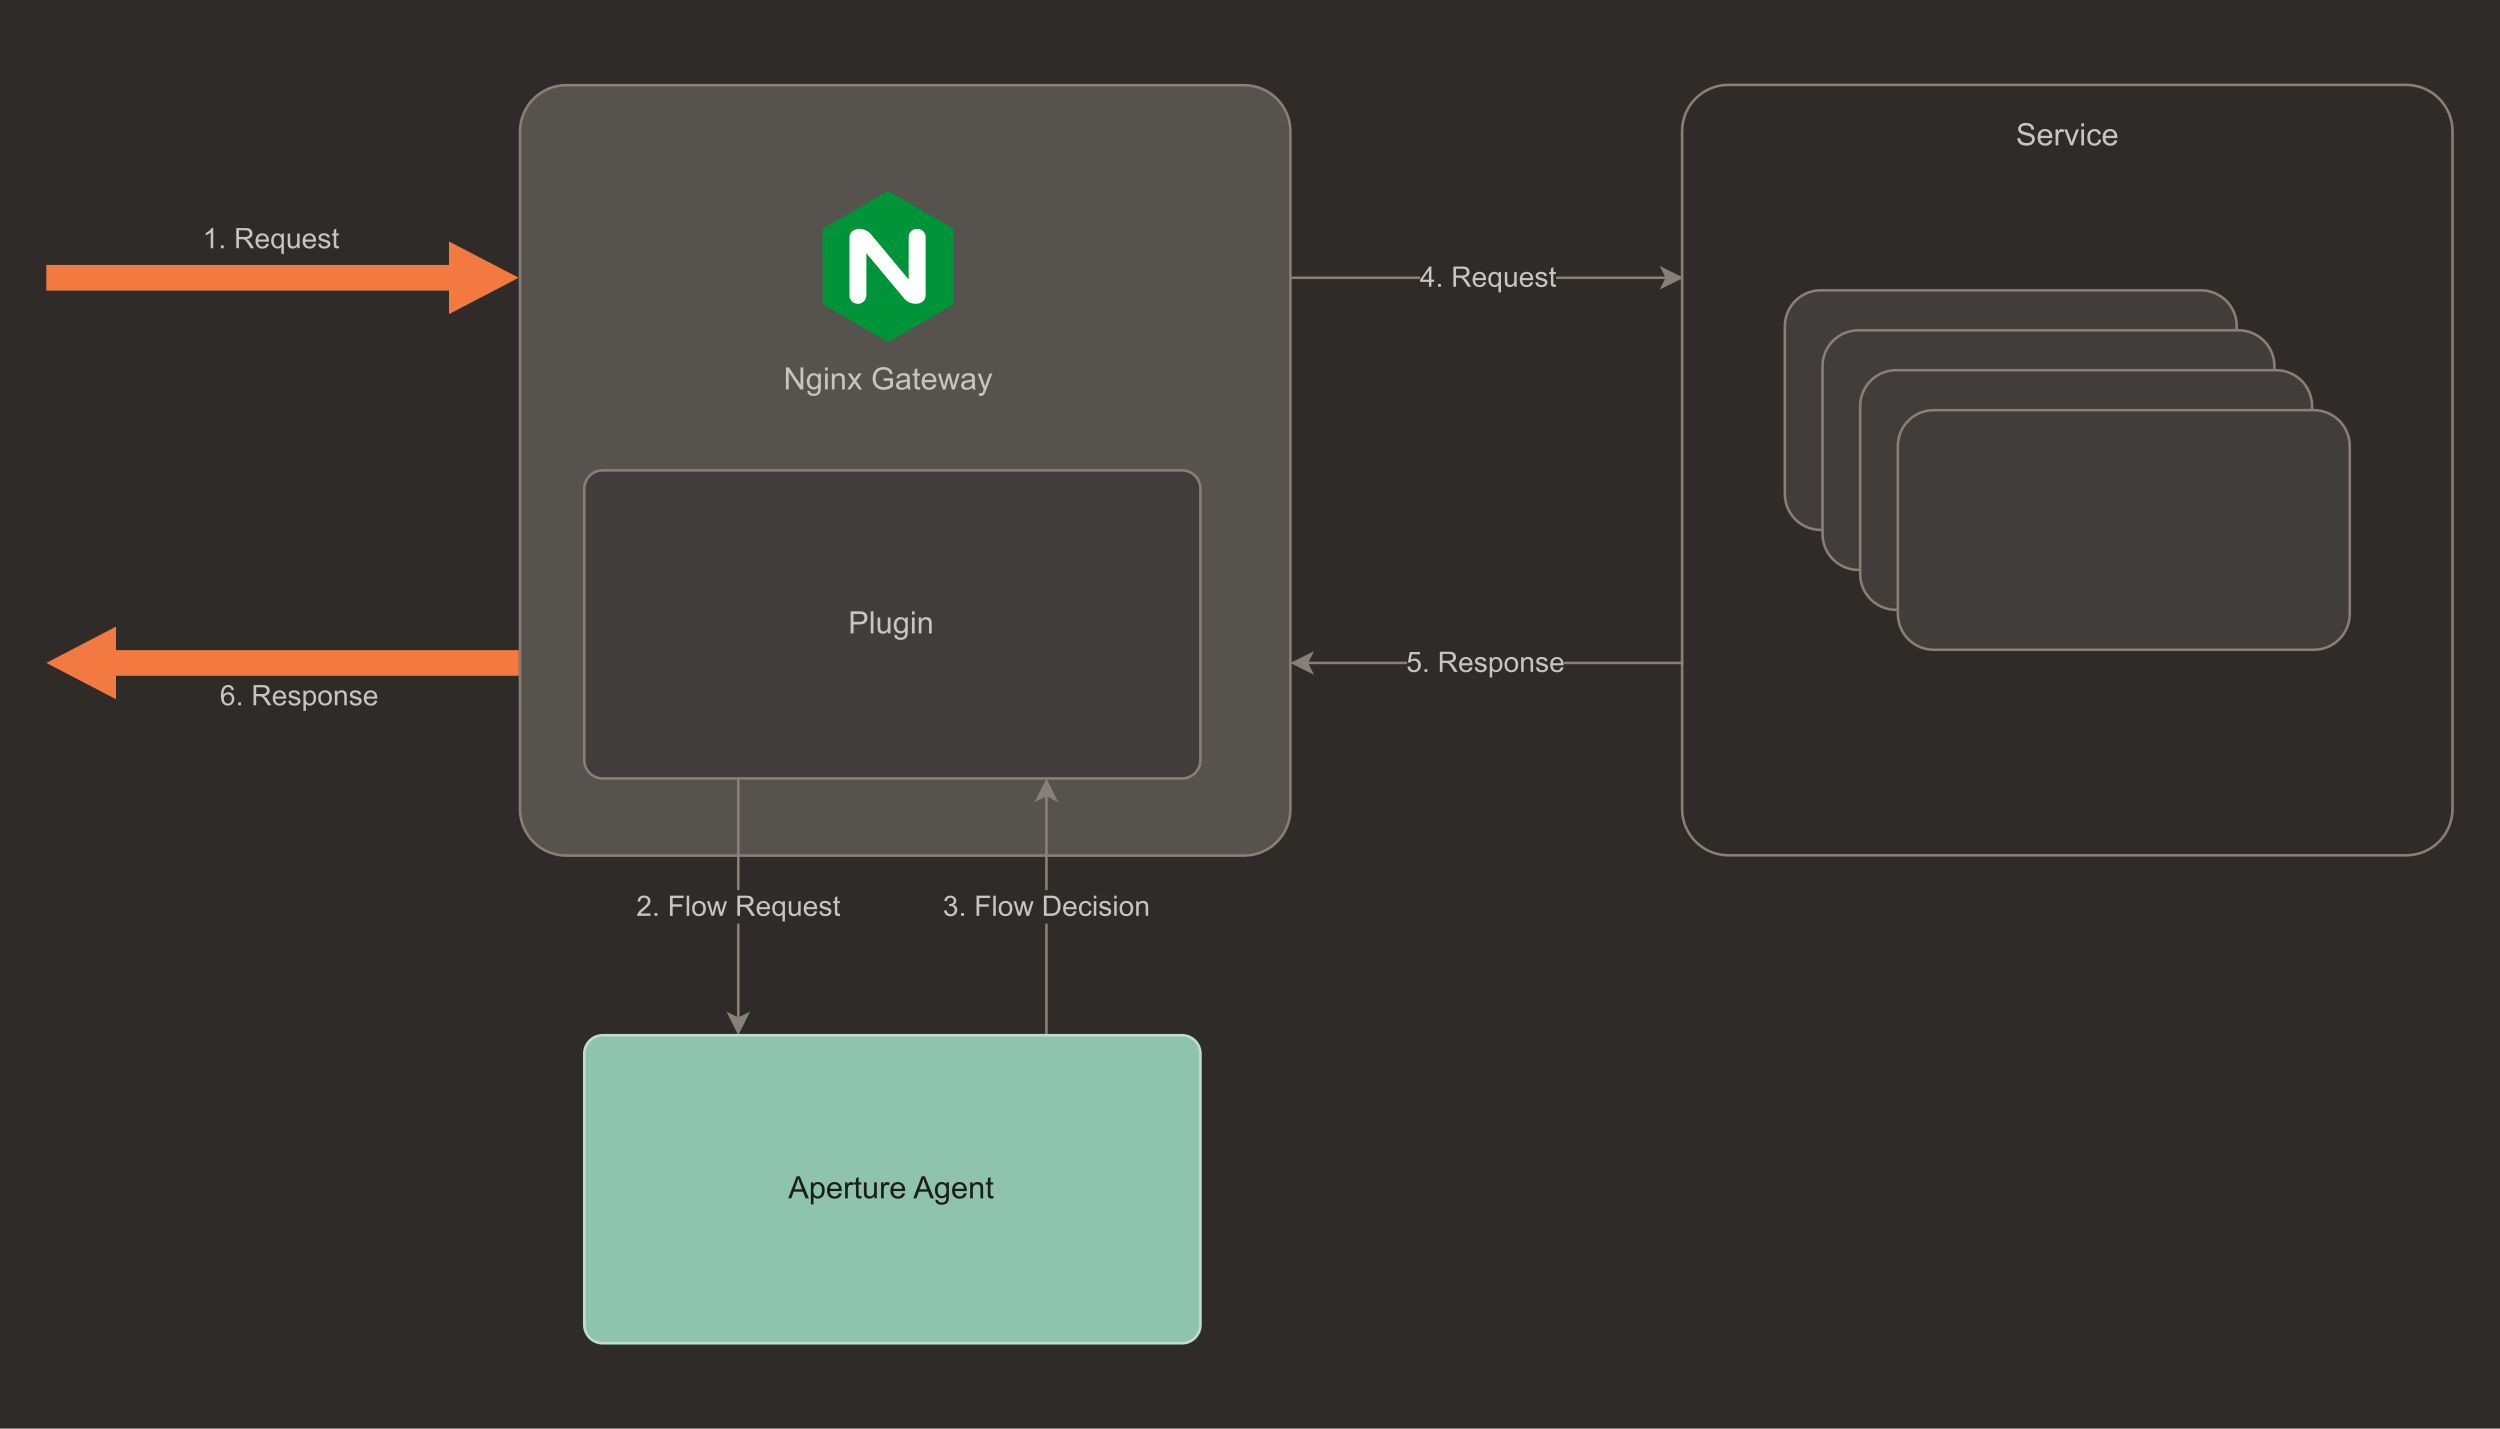 <?xml version="1.0" encoding="UTF-8"?>
<svg xmlns="http://www.w3.org/2000/svg" viewBox="0 0 700 400">
  <defs>
    <style>
      .c {
        fill: #fff;
      }

      .d {
        fill: #c7c4c1;
      }

      .e {
        fill: #f27a40;
      }

      .f {
        fill: #56524d;
      }

      .g {
        fill: #2e2b29;
      }

      .h {
        stroke-miterlimit: 10;
      }

      .h, .i {
        stroke: #868079;
      }

      .h, .i, .j {
        stroke-width: .72px;
      }

      .h, .i, .j, .k {
        fill: none;
      }

      .l {
        fill: #8ec4ad;
      }

      .j {
        stroke: #bfded1;
      }

      .m {
        fill: #403d3a;
      }

      .n {
        fill: #868079;
      }

      .o {
        fill: #009438;
      }

      .p {
        fill: #1d1d1b;
      }
    </style>
  </defs>
  <g id="a" data-name="bg">
    <rect class="g" x="-158.7" y="-50" width="4090.86" height="500"/>
  </g>
  <g id="b" data-name="Warstwa 1">
    <g>
      <g>
        <path class="i" d="m483.94,23.77h189.81c.85,0,1.69.08,2.52.25.83.17,1.64.41,2.43.74s1.53.72,2.24,1.2c.71.47,1.36,1.01,1.96,1.61.6.6,1.14,1.25,1.61,1.96.47.71.87,1.45,1.2,2.24.33.79.57,1.59.74,2.43.17.83.25,1.68.25,2.52v189.81c0,.85-.08,1.69-.25,2.52-.17.83-.41,1.64-.74,2.43-.33.79-.72,1.53-1.2,2.24-.47.71-1.01,1.36-1.61,1.96-.6.6-1.25,1.14-1.96,1.61-.71.47-1.45.87-2.24,1.2-.79.33-1.59.57-2.43.74-.83.17-1.68.25-2.52.25h-189.81c-.85,0-1.69-.08-2.52-.25-.83-.17-1.64-.41-2.43-.74-.79-.33-1.53-.72-2.24-1.2-.71-.47-1.36-1.01-1.96-1.61-.6-.6-1.14-1.25-1.61-1.96s-.87-1.45-1.2-2.24c-.33-.79-.57-1.59-.74-2.43-.17-.83-.25-1.68-.25-2.52V36.71c0-.85.08-1.69.25-2.52.17-.83.41-1.64.74-2.43.33-.79.72-1.53,1.2-2.24.47-.71,1.01-1.36,1.61-1.96.6-.6,1.25-1.14,1.96-1.61.71-.47,1.45-.87,2.24-1.2.79-.33,1.59-.57,2.43-.74.83-.17,1.68-.25,2.53-.25Z"/>
        <path class="m" d="m509.82,81.29h106.41c.66,0,1.32.06,1.96.19.65.13,1.28.32,1.89.57.61.25,1.19.56,1.74.93.55.37,1.06.78,1.53,1.25.47.47.88.98,1.25,1.53.37.55.68,1.13.93,1.74.25.61.44,1.24.57,1.89.13.65.19,1.3.19,1.96v46.97c0,.66-.06,1.32-.19,1.96-.13.65-.32,1.28-.57,1.89-.25.61-.56,1.19-.93,1.74-.37.55-.78,1.06-1.25,1.53-.47.47-.98.88-1.53,1.25-.55.37-1.13.68-1.74.93-.61.25-1.24.44-1.89.57-.65.13-1.3.19-1.96.19h-106.41c-.66,0-1.32-.06-1.96-.19s-1.28-.32-1.89-.57c-.61-.25-1.19-.56-1.74-.93-.55-.37-1.06-.78-1.53-1.25-.47-.47-.88-.98-1.25-1.53-.37-.55-.68-1.13-.93-1.74-.25-.61-.44-1.24-.57-1.89-.13-.65-.19-1.3-.19-1.96v-46.97c0-.66.06-1.32.19-1.96s.32-1.28.57-1.89c.25-.61.56-1.19.93-1.74s.78-1.06,1.25-1.53c.47-.47.98-.88,1.53-1.25s1.13-.68,1.74-.93c.61-.25,1.24-.44,1.89-.57.65-.13,1.3-.19,1.96-.19Z"/>
        <path class="i" d="m509.82,81.29h106.41c.66,0,1.32.06,1.96.19.65.13,1.28.32,1.89.57.61.25,1.19.56,1.74.93.55.37,1.06.78,1.53,1.25.47.47.88.98,1.25,1.53.37.55.68,1.13.93,1.74.25.61.44,1.24.57,1.89.13.65.19,1.3.19,1.96v46.97c0,.66-.06,1.32-.19,1.96-.13.65-.32,1.28-.57,1.89-.25.61-.56,1.19-.93,1.74-.37.55-.78,1.06-1.25,1.53-.47.47-.98.88-1.53,1.25-.55.37-1.13.68-1.74.93-.61.25-1.24.44-1.89.57-.65.13-1.3.19-1.96.19h-106.41c-.66,0-1.32-.06-1.96-.19s-1.28-.32-1.89-.57c-.61-.25-1.19-.56-1.74-.93-.55-.37-1.06-.78-1.53-1.25-.47-.47-.88-.98-1.25-1.53-.37-.55-.68-1.13-.93-1.74-.25-.61-.44-1.24-.57-1.89-.13-.65-.19-1.3-.19-1.96v-46.97c0-.66.06-1.32.19-1.96s.32-1.28.57-1.89c.25-.61.56-1.19.93-1.74s.78-1.06,1.25-1.53c.47-.47.98-.88,1.53-1.25s1.13-.68,1.74-.93c.61-.25,1.24-.44,1.89-.57.65-.13,1.3-.19,1.96-.19Z"/>
        <path class="m" d="m520.37,92.48h106.41c.66,0,1.32.06,1.96.19.65.13,1.28.32,1.89.57.61.25,1.19.56,1.74.93.55.37,1.06.78,1.53,1.25.47.47.88.98,1.25,1.53.37.55.68,1.13.93,1.74.25.61.44,1.24.57,1.89.13.65.19,1.3.19,1.96v46.97c0,.66-.06,1.32-.19,1.96s-.32,1.28-.57,1.89c-.25.61-.56,1.19-.93,1.74-.37.55-.78,1.06-1.25,1.53-.47.47-.98.88-1.53,1.25-.55.37-1.13.68-1.74.93-.61.25-1.24.44-1.89.57-.65.13-1.3.19-1.96.19h-106.41c-.66,0-1.32-.06-1.96-.19-.65-.13-1.28-.32-1.89-.57-.61-.25-1.19-.56-1.74-.93-.55-.37-1.06-.78-1.53-1.25-.47-.47-.88-.98-1.25-1.53-.37-.55-.68-1.13-.93-1.74-.25-.61-.44-1.24-.57-1.89s-.19-1.3-.19-1.96v-46.97c0-.66.06-1.32.19-1.96.13-.65.32-1.28.57-1.89.25-.61.56-1.19.93-1.74.37-.55.78-1.06,1.25-1.53.47-.47.98-.88,1.53-1.25.55-.37,1.13-.68,1.74-.93.61-.25,1.24-.44,1.89-.57.65-.13,1.3-.19,1.96-.19Z"/>
        <path class="i" d="m520.37,92.48h106.41c.66,0,1.32.06,1.96.19.65.13,1.28.32,1.89.57.61.25,1.19.56,1.74.93.55.37,1.06.78,1.53,1.25.47.47.88.98,1.25,1.53.37.55.68,1.13.93,1.74.25.61.44,1.24.57,1.89.13.65.19,1.3.19,1.96v46.97c0,.66-.06,1.32-.19,1.96s-.32,1.28-.57,1.89c-.25.61-.56,1.19-.93,1.74-.37.55-.78,1.06-1.25,1.53-.47.47-.98.88-1.53,1.25-.55.37-1.13.68-1.74.93-.61.25-1.24.44-1.89.57-.65.13-1.3.19-1.96.19h-106.41c-.66,0-1.32-.06-1.96-.19-.65-.13-1.28-.32-1.89-.57-.61-.25-1.19-.56-1.74-.93-.55-.37-1.06-.78-1.53-1.25-.47-.47-.88-.98-1.25-1.53-.37-.55-.68-1.13-.93-1.74-.25-.61-.44-1.24-.57-1.89s-.19-1.3-.19-1.96v-46.97c0-.66.06-1.32.19-1.96.13-.65.32-1.28.57-1.89.25-.61.56-1.19.93-1.74.37-.55.78-1.06,1.25-1.53.47-.47.98-.88,1.53-1.25.55-.37,1.13-.68,1.74-.93.61-.25,1.24-.44,1.89-.57.65-.13,1.3-.19,1.96-.19Z"/>
        <path class="m" d="m530.91,103.66h106.41c.66,0,1.32.06,1.96.19.65.13,1.28.32,1.89.57.61.25,1.19.56,1.74.93.55.37,1.06.78,1.53,1.25.47.47.88.98,1.25,1.53.37.55.68,1.13.93,1.74.25.61.44,1.24.57,1.89.13.65.19,1.3.19,1.96v46.97c0,.66-.06,1.32-.19,1.96-.13.65-.32,1.28-.57,1.89-.25.61-.56,1.19-.93,1.74-.37.55-.78,1.06-1.25,1.53-.47.47-.98.88-1.53,1.25-.55.37-1.13.68-1.74.93-.61.25-1.24.44-1.89.57s-1.3.19-1.96.19h-106.41c-.66,0-1.32-.06-1.96-.19-.65-.13-1.28-.32-1.89-.57-.61-.25-1.19-.56-1.74-.93-.55-.37-1.06-.78-1.53-1.25-.47-.47-.88-.98-1.25-1.53-.37-.55-.68-1.13-.93-1.74-.25-.61-.44-1.24-.57-1.89-.13-.65-.19-1.3-.19-1.96v-46.97c0-.66.06-1.32.19-1.96.13-.65.32-1.28.57-1.89.25-.61.56-1.19.93-1.74.37-.55.78-1.06,1.25-1.53s.98-.88,1.53-1.25c.55-.37,1.13-.68,1.74-.93.61-.25,1.24-.44,1.89-.57.65-.13,1.3-.19,1.96-.19Z"/>
        <path class="i" d="m530.91,103.66h106.41c.66,0,1.32.06,1.96.19.65.13,1.28.32,1.89.57.61.25,1.19.56,1.74.93.55.37,1.06.78,1.53,1.25.47.47.88.98,1.25,1.53.37.55.68,1.13.93,1.74.25.61.44,1.24.57,1.89.13.65.19,1.3.19,1.96v46.97c0,.66-.06,1.32-.19,1.96-.13.65-.32,1.28-.57,1.89-.25.61-.56,1.19-.93,1.74-.37.55-.78,1.06-1.25,1.53-.47.47-.98.88-1.53,1.25-.55.37-1.13.68-1.74.93-.61.25-1.24.44-1.89.57s-1.3.19-1.96.19h-106.41c-.66,0-1.32-.06-1.96-.19-.65-.13-1.28-.32-1.89-.57-.61-.25-1.19-.56-1.74-.93-.55-.37-1.06-.78-1.53-1.25-.47-.47-.88-.98-1.25-1.53-.37-.55-.68-1.13-.93-1.74-.25-.61-.44-1.24-.57-1.89-.13-.65-.19-1.3-.19-1.96v-46.97c0-.66.06-1.32.19-1.96.13-.65.32-1.28.57-1.89.25-.61.56-1.19.93-1.74.37-.55.78-1.06,1.25-1.53s.98-.88,1.53-1.25c.55-.37,1.13-.68,1.74-.93.61-.25,1.24-.44,1.89-.57.65-.13,1.3-.19,1.96-.19Z"/>
        <path class="m" d="m541.46,114.84h106.41c.66,0,1.32.06,1.96.19.65.13,1.28.32,1.89.57.61.25,1.19.56,1.74.93.55.37,1.06.78,1.53,1.25.47.47.88.98,1.25,1.53.37.55.68,1.13.93,1.74.25.61.44,1.24.57,1.89.13.65.19,1.3.19,1.96v46.97c0,.66-.06,1.32-.19,1.96-.13.65-.32,1.28-.57,1.89s-.56,1.19-.93,1.74c-.37.55-.78,1.06-1.25,1.53-.47.47-.98.88-1.53,1.25-.55.37-1.13.68-1.74.93-.61.25-1.24.44-1.89.57-.65.13-1.3.19-1.96.19h-106.41c-.66,0-1.32-.06-1.96-.19-.65-.13-1.28-.32-1.89-.57-.61-.25-1.19-.56-1.74-.93-.55-.37-1.06-.78-1.53-1.25-.47-.47-.88-.98-1.25-1.53-.37-.55-.68-1.13-.93-1.74-.25-.61-.44-1.24-.57-1.89-.13-.65-.19-1.3-.19-1.96v-46.97c0-.66.06-1.32.19-1.96.13-.65.32-1.28.57-1.89.25-.61.56-1.19.93-1.74.37-.55.78-1.06,1.25-1.53s.98-.88,1.53-1.25,1.13-.68,1.74-.93c.61-.25,1.24-.44,1.89-.57.65-.13,1.3-.19,1.96-.19Z"/>
        <path class="i" d="m541.46,114.84h106.41c.66,0,1.32.06,1.96.19.65.13,1.28.32,1.89.57.61.25,1.19.56,1.74.93.55.37,1.06.78,1.53,1.25.47.47.88.98,1.25,1.53.37.55.68,1.13.93,1.74.25.61.44,1.24.57,1.89.13.65.19,1.3.19,1.96v46.97c0,.66-.06,1.32-.19,1.96-.13.65-.32,1.28-.57,1.89s-.56,1.19-.93,1.74c-.37.55-.78,1.06-1.25,1.53-.47.47-.98.88-1.53,1.25-.55.37-1.13.68-1.74.93-.61.25-1.24.44-1.89.57-.65.13-1.3.19-1.96.19h-106.41c-.66,0-1.32-.06-1.96-.19-.65-.13-1.28-.32-1.89-.57-.61-.25-1.19-.56-1.74-.93-.55-.37-1.06-.78-1.53-1.25-.47-.47-.88-.98-1.25-1.53-.37-.55-.68-1.13-.93-1.74-.25-.61-.44-1.24-.57-1.89-.13-.65-.19-1.3-.19-1.96v-46.97c0-.66.06-1.32.19-1.96.13-.65.32-1.28.57-1.89.25-.61.56-1.19.93-1.74.37-.55.78-1.06,1.25-1.53s.98-.88,1.53-1.25,1.13-.68,1.74-.93c.61-.25,1.24-.44,1.89-.57.65-.13,1.3-.19,1.96-.19Z"/>
        <g>
          <path class="d" d="m564.85,38.71l.77-.07c.04.31.12.56.25.76.13.2.34.36.62.48.28.12.6.18.95.18.31,0,.59-.05.83-.14.24-.09.42-.22.53-.38.12-.16.17-.34.17-.53s-.06-.36-.17-.51-.3-.27-.56-.36c-.17-.06-.53-.17-1.1-.3-.57-.14-.96-.26-1.19-.39-.29-.15-.51-.35-.66-.58-.15-.23-.22-.49-.22-.77,0-.31.09-.6.27-.87.18-.27.44-.48.78-.62s.72-.21,1.13-.21c.46,0,.86.07,1.21.22s.62.36.81.65c.19.29.29.61.3.97l-.78.06c-.04-.39-.18-.69-.43-.88s-.6-.3-1.08-.3-.85.09-1.08.27c-.23.18-.34.4-.34.66,0,.22.08.4.24.55.16.14.57.29,1.23.44.66.15,1.12.28,1.37.39.36.17.62.38.8.63.17.25.26.55.26.88s-.09.64-.28.93c-.19.29-.46.52-.81.68-.35.16-.75.24-1.19.24-.56,0-1.03-.08-1.41-.24-.38-.16-.67-.41-.89-.74s-.33-.7-.34-1.11Z"/>
          <path class="d" d="m573.85,39.25l.78.1c-.12.46-.35.81-.69,1.07-.33.25-.76.38-1.28.38-.65,0-1.17-.2-1.56-.61-.38-.4-.57-.97-.57-1.7s.19-1.34.58-1.75c.39-.42.89-.62,1.51-.62s1.09.2,1.47.61c.38.41.57.98.57,1.72,0,.04,0,.11,0,.2h-3.34c.03.49.17.87.42,1.13.25.26.56.39.94.39.28,0,.51-.07.71-.22.2-.15.35-.38.47-.7Zm-2.49-1.23h2.5c-.03-.38-.13-.66-.29-.85-.24-.29-.55-.44-.94-.44-.35,0-.64.12-.88.35-.24.23-.37.54-.39.93Z"/>
          <path class="d" d="m575.57,40.7v-4.47h.68v.68c.17-.32.33-.53.48-.63.15-.1.31-.15.49-.15.25,0,.51.08.78.24l-.26.7c-.18-.11-.37-.16-.56-.16-.17,0-.31.05-.45.15-.13.1-.23.24-.28.42-.08.27-.13.56-.13.88v2.34h-.76Z"/>
          <path class="d" d="m579.7,40.7l-1.7-4.47h.8l.96,2.68c.1.29.2.59.29.9.07-.24.16-.52.28-.85l.99-2.73h.78l-1.69,4.47h-.71Z"/>
          <path class="d" d="m582.77,35.39v-.87h.76v.87h-.76Zm0,5.3v-4.47h.76v4.47h-.76Z"/>
          <path class="d" d="m587.6,39.06l.75.1c-.08.51-.29.92-.62,1.21-.34.29-.75.44-1.24.44-.61,0-1.1-.2-1.48-.6s-.56-.97-.56-1.72c0-.48.08-.91.24-1.27s.4-.63.73-.82c.33-.18.68-.27,1.07-.27.49,0,.88.12,1.19.37.31.25.51.59.59,1.05l-.74.11c-.07-.3-.19-.53-.37-.68-.18-.15-.39-.23-.65-.23-.38,0-.69.14-.93.41-.24.27-.36.71-.36,1.3s.12,1.04.35,1.31.53.41.9.41c.3,0,.55-.09.75-.27.2-.18.33-.46.38-.84Z"/>
          <path class="d" d="m592.06,39.25l.78.1c-.12.46-.35.81-.69,1.07-.33.25-.76.38-1.28.38-.65,0-1.17-.2-1.56-.61-.38-.4-.57-.97-.57-1.7s.19-1.34.58-1.75c.39-.42.89-.62,1.51-.62s1.09.2,1.47.61c.38.41.57.98.57,1.72,0,.04,0,.11,0,.2h-3.34c.03.49.17.87.42,1.13.25.26.56.39.94.39.28,0,.51-.07.71-.22.2-.15.35-.38.47-.7Zm-2.49-1.23h2.5c-.03-.38-.13-.66-.29-.85-.24-.29-.55-.44-.94-.44-.35,0-.64.12-.88.35-.24.23-.37.54-.39.93Z"/>
        </g>
      </g>
      <path class="f" d="m158.55,23.85h189.81c.85,0,1.69.08,2.52.25.83.17,1.64.41,2.43.74.79.33,1.53.72,2.24,1.2.71.47,1.36,1.01,1.96,1.61.6.6,1.14,1.25,1.61,1.96.47.71.87,1.45,1.2,2.24s.57,1.59.74,2.43c.17.83.25,1.68.25,2.52v189.81c0,.85-.08,1.69-.25,2.52-.17.83-.41,1.64-.74,2.43-.33.79-.72,1.53-1.2,2.24-.47.71-1.01,1.36-1.61,1.96-.6.6-1.25,1.14-1.96,1.61-.71.47-1.45.87-2.24,1.2-.79.33-1.59.57-2.43.74-.83.17-1.68.25-2.52.25h-189.81c-.85,0-1.69-.08-2.52-.25-.83-.17-1.64-.41-2.43-.74-.79-.33-1.53-.72-2.24-1.2-.71-.47-1.36-1.01-1.96-1.61-.6-.6-1.14-1.25-1.61-1.96-.47-.71-.87-1.45-1.2-2.24-.33-.79-.57-1.59-.74-2.43-.17-.83-.25-1.68-.25-2.52V36.79c0-.85.08-1.69.25-2.52.17-.83.41-1.64.74-2.43s.72-1.53,1.2-2.24c.47-.71,1.01-1.36,1.61-1.96.6-.6,1.25-1.14,1.96-1.61.71-.47,1.45-.87,2.24-1.2.79-.33,1.59-.57,2.43-.74.83-.17,1.68-.25,2.52-.25Z"/>
      <path class="i" d="m158.55,23.85h189.81c.85,0,1.69.08,2.52.25.83.17,1.64.41,2.43.74.79.33,1.53.72,2.24,1.2.71.47,1.36,1.01,1.96,1.61.6.6,1.14,1.25,1.61,1.96.47.71.87,1.45,1.2,2.24s.57,1.59.74,2.43c.17.83.25,1.68.25,2.52v189.81c0,.85-.08,1.69-.25,2.52-.17.83-.41,1.64-.74,2.43-.33.79-.72,1.53-1.2,2.24-.47.71-1.01,1.36-1.61,1.96-.6.6-1.25,1.14-1.96,1.61-.71.47-1.45.87-2.24,1.2-.79.33-1.59.57-2.43.74-.83.17-1.68.25-2.52.25h-189.81c-.85,0-1.69-.08-2.52-.25-.83-.17-1.64-.41-2.43-.74-.79-.33-1.53-.72-2.24-1.2-.71-.47-1.36-1.01-1.96-1.61-.6-.6-1.14-1.25-1.61-1.96-.47-.71-.87-1.45-1.2-2.24-.33-.79-.57-1.59-.74-2.43-.17-.83-.25-1.68-.25-2.52V36.79c0-.85.08-1.69.25-2.52.17-.83.41-1.64.74-2.43s.72-1.53,1.2-2.24c.47-.71,1.01-1.36,1.61-1.96.6-.6,1.25-1.14,1.96-1.61.71-.47,1.45-.87,2.24-1.2.79-.33,1.59-.57,2.43-.74.83-.17,1.68-.25,2.52-.25Z"/>
      <path class="m" d="m168.76,131.7h162.2c.34,0,.68.03,1.01.1.33.07.66.16.97.29.31.13.61.29.89.48s.54.4.78.64c.24.24.45.5.64.78s.35.58.48.9c.13.31.23.64.29.97.07.33.1.67.1,1.01v75.92c0,.34-.03.68-.1,1.01-.07.33-.16.66-.29.97-.13.31-.29.61-.48.9s-.4.54-.64.78c-.24.24-.5.45-.78.64s-.58.35-.89.48c-.31.13-.64.23-.97.29-.33.07-.67.1-1.01.1h-162.2c-.34,0-.68-.03-1.01-.1-.33-.07-.66-.16-.97-.29-.31-.13-.61-.29-.89-.48-.28-.19-.54-.4-.78-.64-.24-.24-.45-.5-.64-.78-.19-.28-.35-.58-.48-.9-.13-.31-.23-.64-.29-.97-.07-.33-.1-.67-.1-1.01v-75.92c0-.34.03-.68.1-1.01.07-.33.16-.66.29-.97.13-.31.29-.61.48-.9s.4-.54.64-.78c.24-.24.5-.45.78-.64.28-.19.58-.35.89-.48.31-.13.64-.23.97-.29s.67-.1,1.01-.1Z"/>
      <path class="i" d="m168.76,131.7h162.2c.34,0,.68.03,1.01.1.33.07.66.16.97.29.31.13.61.29.89.48s.54.4.78.64c.24.24.45.5.64.78s.35.58.48.9c.13.31.23.64.29.97.07.33.1.67.1,1.01v75.92c0,.34-.03.68-.1,1.01-.07.33-.16.66-.29.97-.13.31-.29.61-.48.9s-.4.54-.64.78c-.24.24-.5.45-.78.64s-.58.35-.89.48c-.31.13-.64.23-.97.29-.33.07-.67.1-1.01.1h-162.2c-.34,0-.68-.03-1.01-.1-.33-.07-.66-.16-.97-.29-.31-.13-.61-.29-.89-.48-.28-.19-.54-.4-.78-.64-.24-.24-.45-.5-.64-.78-.19-.28-.35-.58-.48-.9-.13-.31-.23-.64-.29-.97-.07-.33-.1-.67-.1-1.01v-75.92c0-.34.03-.68.1-1.01.07-.33.16-.66.29-.97.13-.31.29-.61.48-.9s.4-.54.64-.78c.24-.24.5-.45.78-.64.28-.19.58-.35.89-.48.31-.13.64-.23.97-.29s.67-.1,1.01-.1Z"/>
      <g>
        <path class="d" d="m238.17,177.35v-6.18h2.33c.41,0,.72.02.94.06.3.05.56.15.76.29.21.14.37.34.5.6.12.26.19.54.19.84,0,.53-.17.97-.5,1.33-.33.36-.94.55-1.81.55h-1.58v2.51h-.82Zm.82-3.24h1.6c.53,0,.9-.1,1.12-.29.22-.2.33-.47.33-.83,0-.26-.07-.48-.2-.66-.13-.18-.3-.31-.52-.36-.14-.04-.39-.06-.76-.06h-1.58v2.21Z"/>
        <path class="d" d="m243.81,177.35v-6.18h.76v6.18h-.76Z"/>
        <path class="d" d="m248.67,177.35v-.66c-.35.51-.82.76-1.42.76-.26,0-.51-.05-.74-.15-.23-.1-.4-.23-.51-.38-.11-.15-.19-.34-.23-.56-.03-.15-.05-.38-.05-.71v-2.77h.76v2.48c0,.4.02.66.05.8.05.2.15.36.3.47.15.11.35.17.57.17s.44-.06.64-.17c.2-.12.34-.28.42-.48s.12-.49.12-.87v-2.4h.76v4.47h-.68Z"/>
        <path class="d" d="m250.4,177.72l.74.11c.03.23.12.39.26.5.19.14.45.21.77.21.35,0,.62-.07.81-.21.19-.14.32-.34.39-.59.04-.15.06-.48.05-.97-.33.39-.74.59-1.24.59-.62,0-1.09-.22-1.43-.67s-.51-.98-.51-1.6c0-.43.08-.82.23-1.18s.38-.64.67-.84c.29-.2.64-.29,1.03-.29.53,0,.96.21,1.31.64v-.54h.7v3.87c0,.7-.07,1.19-.21,1.48-.14.29-.37.52-.67.69s-.69.25-1.14.25c-.53,0-.96-.12-1.29-.36s-.49-.6-.48-1.08Zm.63-2.69c0,.59.12,1.02.35,1.28.23.27.52.4.88.4s.64-.13.88-.4c.24-.27.35-.69.35-1.26s-.12-.96-.36-1.24c-.24-.28-.54-.42-.88-.42s-.62.14-.86.41-.35.68-.35,1.22Z"/>
        <path class="d" d="m255.34,172.05v-.87h.76v.87h-.76Zm0,5.3v-4.47h.76v4.47h-.76Z"/>
        <path class="d" d="m257.25,177.35v-4.47h.68v.64c.33-.49.8-.74,1.42-.74.27,0,.52.05.74.15s.4.22.51.38.19.34.24.56c.03.14.04.39.04.74v2.75h-.76v-2.72c0-.31-.03-.54-.09-.69-.06-.15-.16-.27-.31-.37-.15-.09-.33-.14-.53-.14-.32,0-.6.1-.84.31s-.35.59-.35,1.17v2.44h-.76Z"/>
      </g>
      <line class="h" x1="471.35" y1="185.62" x2="365.88" y2="185.62"/>
      <polygon class="n" points="362.1 185.62 367.14 183.1 365.88 185.62 367.14 188.14 362.1 185.62"/>
      <polygon class="h" points="362.1 185.62 367.14 183.1 365.88 185.62 367.14 188.14 362.1 185.62"/>
      <rect class="g" x="394.01" y="180.95" width="43.86" height="9.35"/>
      <g>
        <path class="d" d="m394.07,186.65l.73-.06c.05.35.18.62.38.8.2.18.43.27.71.27.33,0,.62-.13.85-.38.23-.25.35-.59.35-1s-.11-.71-.33-.94-.51-.34-.87-.34c-.22,0-.43.05-.61.15-.18.1-.32.23-.42.4l-.65-.08.55-2.91h2.82v.66h-2.26l-.31,1.52c.34-.24.7-.35,1.07-.35.49,0,.91.17,1.25.51.34.34.51.78.51,1.32s-.15.96-.45,1.33c-.36.46-.86.69-1.49.69-.51,0-.94-.14-1.26-.43-.33-.29-.51-.67-.56-1.15Z"/>
        <path class="d" d="m398.86,188.14v-.79h.79v.79h-.79Z"/>
        <path class="d" d="m403.16,188.14v-5.66h2.51c.5,0,.89.05,1.15.15.26.1.47.28.63.54.16.26.24.54.24.85,0,.4-.13.74-.39,1.02-.26.28-.66.45-1.21.53.2.1.35.19.45.28.22.2.43.45.62.75l.98,1.54h-.94l-.75-1.18c-.22-.34-.4-.6-.54-.78s-.27-.31-.38-.38c-.11-.07-.23-.12-.34-.15-.08-.02-.22-.03-.42-.03h-.87v2.51h-.75Zm.75-3.16h1.61c.34,0,.61-.04.8-.11.19-.07.34-.18.44-.34.1-.16.15-.32.15-.51,0-.27-.1-.49-.29-.66s-.5-.26-.92-.26h-1.79v1.87Z"/>
        <path class="d" d="m411.58,186.82l.72.09c-.11.42-.32.75-.63.98-.31.23-.7.35-1.17.35-.6,0-1.08-.18-1.43-.55-.35-.37-.53-.89-.53-1.55s.18-1.23.53-1.61c.35-.38.82-.57,1.38-.57s1,.19,1.34.56c.35.37.52.9.52,1.58,0,.04,0,.1,0,.19h-3.06c.03.45.15.8.38,1.04.23.24.52.36.86.36.25,0,.47-.07.65-.2s.32-.35.43-.64Zm-2.28-1.12h2.29c-.03-.35-.12-.6-.26-.78-.22-.27-.51-.4-.86-.4-.32,0-.59.11-.81.32-.22.21-.34.5-.36.86Z"/>
        <path class="d" d="m412.89,186.91l.69-.11c.04.28.15.49.32.63.18.15.42.22.74.22s.56-.06.71-.19.23-.28.23-.46c0-.16-.07-.28-.21-.37-.1-.06-.33-.14-.71-.24-.51-.13-.86-.24-1.06-.33-.2-.09-.35-.22-.45-.39s-.15-.35-.15-.55c0-.18.04-.35.13-.51.08-.16.2-.29.34-.39.11-.08.26-.15.44-.2.19-.06.39-.08.6-.08.32,0,.6.05.85.14s.42.22.54.38.2.37.24.64l-.68.09c-.03-.21-.12-.38-.27-.49-.15-.12-.36-.18-.63-.18-.32,0-.55.05-.68.16-.14.11-.2.23-.2.37,0,.09.03.17.08.24.06.07.15.14.27.19.07.03.27.08.61.18.49.13.83.24,1.03.32.19.08.35.21.46.37.11.16.17.36.17.59s-.07.45-.2.65c-.14.2-.33.36-.59.48-.25.11-.54.17-.86.17-.53,0-.94-.11-1.22-.33-.28-.22-.46-.55-.54-.98Z"/>
        <path class="d" d="m417.12,189.71v-5.67h.63v.53c.15-.21.32-.36.51-.47.19-.1.42-.16.68-.16.35,0,.66.09.93.27.27.18.47.43.61.76.14.33.21.69.21,1.08,0,.42-.08.8-.23,1.13-.15.34-.37.59-.66.77-.29.18-.59.27-.91.27-.23,0-.44-.05-.62-.15-.18-.1-.34-.22-.45-.37v2h-.69Zm.63-3.6c0,.53.11.92.32,1.17.21.25.47.38.78.38s.57-.13.79-.39.33-.67.33-1.21-.11-.91-.32-1.17c-.21-.26-.47-.39-.77-.39s-.56.14-.79.42c-.23.28-.34.68-.34,1.21Z"/>
        <path class="d" d="m421.26,186.09c0-.76.21-1.32.63-1.69.35-.3.78-.46,1.29-.46.56,0,1.02.19,1.38.55.36.37.54.88.54,1.53,0,.53-.08.94-.24,1.25-.16.3-.39.54-.69.71-.3.17-.63.25-.99.25-.57,0-1.04-.18-1.39-.55s-.53-.9-.53-1.59Zm.71,0c0,.53.11.92.34,1.18.23.26.52.39.86.39s.63-.13.86-.39c.23-.26.34-.66.34-1.2,0-.51-.12-.89-.35-1.15s-.52-.39-.86-.39-.64.13-.86.39c-.23.26-.34.65-.34,1.18Z"/>
        <path class="d" d="m425.92,188.14v-4.1h.63v.58c.3-.45.74-.68,1.31-.68.25,0,.47.04.68.13.21.09.36.21.47.35s.17.32.22.51c.03.13.04.35.04.68v2.52h-.7v-2.49c0-.28-.03-.5-.08-.64-.05-.14-.15-.25-.29-.34s-.3-.13-.48-.13c-.3,0-.55.09-.77.28-.22.19-.32.54-.32,1.07v2.24h-.69Z"/>
        <path class="d" d="m430.04,186.91l.69-.11c.04.28.15.49.32.63.18.15.42.22.74.22s.56-.06.71-.19.23-.28.23-.46c0-.16-.07-.28-.21-.37-.1-.06-.33-.14-.71-.24-.51-.13-.86-.24-1.06-.33-.2-.09-.35-.22-.45-.39s-.15-.35-.15-.55c0-.18.04-.35.13-.51.08-.16.2-.29.34-.39.11-.08.26-.15.44-.2.19-.06.39-.08.6-.08.32,0,.6.05.85.14s.42.22.54.38.2.37.24.64l-.68.09c-.03-.21-.12-.38-.27-.49-.15-.12-.36-.18-.63-.18-.32,0-.55.05-.68.16-.14.11-.2.23-.2.37,0,.09.03.17.08.24.06.07.15.14.27.19.07.03.27.08.61.18.49.13.83.24,1.03.32.19.08.35.21.46.37.11.16.17.36.17.59s-.07.45-.2.65c-.14.2-.33.36-.59.48-.25.11-.54.17-.86.17-.53,0-.94-.11-1.22-.33-.28-.22-.46-.55-.54-.98Z"/>
        <path class="d" d="m437.08,186.82l.72.09c-.11.42-.32.75-.63.98-.31.23-.7.35-1.17.35-.6,0-1.08-.18-1.43-.55-.35-.37-.53-.89-.53-1.55s.18-1.23.53-1.61c.35-.38.82-.57,1.38-.57s1,.19,1.34.56c.35.37.52.9.52,1.58,0,.04,0,.1,0,.19h-3.06c.03.45.15.8.38,1.04.23.24.52.36.86.36.25,0,.47-.07.65-.2s.32-.35.43-.64Zm-2.28-1.12h2.29c-.03-.35-.12-.6-.26-.78-.22-.27-.51-.4-.86-.4-.32,0-.59.11-.81.32-.22.21-.34.5-.36.86Z"/>
      </g>
      <line class="h" x1="206.72" y1="217.97" x2="206.72" y2="285.29"/>
      <polygon class="n" points="206.72 289.07 204.2 284.03 206.72 285.29 209.24 284.03 206.72 289.07"/>
      <polygon class="h" points="206.72 289.07 204.2 284.03 206.72 285.29 209.24 284.03 206.72 289.07"/>
      <rect class="g" x="178.32" y="249.25" width="56.8" height="9.35"/>
      <g>
        <path class="d" d="m182.13,255.77v.67h-3.74c0-.17.02-.33.08-.48.1-.25.25-.51.46-.75.21-.25.51-.53.91-.86.62-.5,1.03-.9,1.25-1.2s.32-.57.32-.84-.1-.51-.3-.7c-.2-.19-.45-.28-.77-.28-.33,0-.6.1-.8.3s-.3.48-.31.83l-.71-.07c.05-.53.23-.94.55-1.22.32-.28.75-.42,1.29-.42s.97.15,1.29.45c.32.3.48.67.48,1.12,0,.23-.05.45-.14.67-.09.22-.25.45-.46.69s-.57.57-1.07,1c-.42.35-.69.59-.8.71-.12.12-.22.25-.29.38h2.78Z"/>
        <path class="d" d="m183.27,256.44v-.79h.79v.79h-.79Z"/>
        <path class="d" d="m187.59,256.44v-5.66h3.82v.67h-3.07v1.75h2.66v.67h-2.66v2.57h-.75Z"/>
        <path class="d" d="m192.28,256.44v-5.66h.7v5.66h-.7Z"/>
        <path class="d" d="m193.8,254.39c0-.76.21-1.32.63-1.69.35-.3.78-.46,1.29-.46.56,0,1.02.18,1.38.55.36.37.54.88.54,1.53,0,.53-.08.94-.24,1.25-.16.3-.39.54-.69.71-.3.17-.63.25-.99.25-.57,0-1.04-.18-1.39-.55s-.53-.9-.53-1.59Zm.71,0c0,.53.11.92.34,1.18.23.26.52.39.86.39s.63-.13.86-.39c.23-.26.34-.66.34-1.2,0-.51-.12-.89-.35-1.15-.23-.26-.52-.39-.86-.39s-.64.13-.86.39c-.23.26-.34.65-.34,1.18Z"/>
        <path class="d" d="m199.21,256.44l-1.26-4.1h.72l.65,2.37.24.88s.08-.33.21-.85l.65-2.4h.71l.61,2.38.21.78.24-.79.7-2.37h.68l-1.28,4.1h-.72l-.65-2.46-.16-.7-.83,3.15h-.73Z"/>
        <path class="d" d="m206.46,256.44v-5.66h2.51c.5,0,.89.05,1.15.15.26.1.47.28.63.54.16.26.24.54.24.85,0,.4-.13.74-.39,1.02-.26.28-.66.45-1.21.53.2.09.35.19.45.28.22.2.43.45.62.75l.98,1.54h-.94l-.75-1.18c-.22-.34-.4-.6-.54-.78-.14-.18-.27-.31-.38-.38s-.23-.12-.34-.15c-.08-.02-.22-.03-.42-.03h-.87v2.51h-.75Zm.75-3.16h1.61c.34,0,.61-.04.8-.11.19-.07.34-.18.44-.34.1-.16.15-.33.15-.51,0-.27-.1-.49-.29-.66-.19-.17-.5-.26-.92-.26h-1.79v1.87Z"/>
        <path class="d" d="m214.88,255.12l.72.09c-.11.42-.32.75-.63.98-.31.23-.7.35-1.17.35-.6,0-1.08-.18-1.43-.55-.35-.37-.53-.89-.53-1.55s.18-1.23.53-1.61c.35-.38.82-.57,1.38-.57s1,.19,1.34.56.52.9.52,1.58c0,.04,0,.1,0,.18h-3.06c.03.45.15.8.38,1.04s.52.36.86.36c.25,0,.47-.07.65-.2s.32-.35.43-.64Zm-2.28-1.12h2.29c-.03-.34-.12-.6-.26-.78-.22-.27-.51-.4-.86-.4-.32,0-.59.11-.81.32-.22.21-.34.5-.36.86Z"/>
        <path class="d" d="m219.09,258.01v-2.01c-.11.15-.26.28-.45.38-.19.1-.4.15-.62.15-.49,0-.91-.19-1.26-.58s-.53-.92-.53-1.6c0-.41.07-.78.21-1.11.14-.33.35-.57.62-.74.27-.17.57-.25.89-.25.51,0,.91.21,1.2.64v-.55h.63v5.67h-.69Zm-2.14-3.63c0,.53.11.92.33,1.19.22.26.49.4.8.4s.55-.13.76-.38c.21-.25.32-.63.32-1.14,0-.55-.11-.96-.34-1.23-.23-.28-.49-.41-.79-.41s-.56.13-.77.38-.31.66-.31,1.2Z"/>
        <path class="d" d="m223.56,256.44v-.6c-.32.46-.75.7-1.3.7-.24,0-.47-.05-.68-.14s-.37-.21-.47-.35-.17-.31-.21-.52c-.03-.14-.04-.35-.04-.65v-2.54h.7v2.27c0,.36.01.61.04.73.04.18.14.33.28.43s.32.16.53.16.4-.05.59-.16c.18-.11.31-.25.39-.44.08-.18.11-.45.11-.8v-2.2h.69v4.1h-.62Z"/>
        <path class="d" d="m228.08,255.12l.72.09c-.11.42-.32.75-.63.98-.31.23-.7.35-1.17.35-.6,0-1.08-.18-1.43-.55-.35-.37-.53-.89-.53-1.55s.18-1.23.53-1.61c.35-.38.82-.57,1.38-.57s1,.19,1.34.56.52.9.52,1.58c0,.04,0,.1,0,.18h-3.06c.03.45.15.8.38,1.04s.52.36.86.36c.25,0,.47-.07.65-.2s.32-.35.43-.64Zm-2.28-1.12h2.29c-.03-.34-.12-.6-.26-.78-.22-.27-.51-.4-.86-.4-.32,0-.59.11-.81.32-.22.21-.34.5-.36.86Z"/>
        <path class="d" d="m229.39,255.22l.69-.11c.04.28.15.49.32.63.18.15.42.22.74.22s.56-.07.71-.2.23-.28.23-.46c0-.16-.07-.28-.21-.37-.1-.06-.33-.14-.71-.24-.51-.13-.86-.24-1.06-.33-.2-.09-.35-.22-.45-.39s-.15-.35-.15-.55c0-.18.04-.35.13-.51.08-.16.2-.29.34-.39.11-.08.26-.15.44-.2s.39-.08.6-.08c.32,0,.6.05.85.14s.42.22.54.38.2.37.24.63l-.68.09c-.03-.21-.12-.38-.27-.49s-.36-.18-.63-.18c-.32,0-.55.05-.68.16-.14.11-.2.23-.2.37,0,.09.03.17.08.24.06.07.15.14.27.19.07.03.27.08.61.18.49.13.83.24,1.03.32.19.08.35.21.46.37.11.16.17.36.17.59s-.07.45-.2.66c-.14.2-.33.36-.59.47s-.54.17-.86.17c-.53,0-.94-.11-1.22-.33-.28-.22-.46-.55-.54-.98Z"/>
        <path class="d" d="m235.14,255.82l.1.61c-.2.04-.37.06-.52.06-.25,0-.45-.04-.59-.12-.14-.08-.24-.18-.29-.31s-.08-.4-.08-.82v-2.36h-.51v-.54h.51v-1.02l.69-.42v1.43h.7v.54h-.7v2.4c0,.2.01.33.04.38.02.06.06.1.12.14.06.03.13.05.24.05.08,0,.18,0,.31-.03Z"/>
      </g>
      <line class="h" x1="293" y1="289.87" x2="293" y2="222.55"/>
      <polygon class="n" points="293 218.78 295.51 223.81 293 222.55 290.48 223.81 293 218.78"/>
      <polygon class="h" points="293 218.78 295.51 223.81 293 222.55 290.48 223.81 293 218.78"/>
      <rect class="g" x="263.88" y="249.25" width="58.24" height="9.35"/>
      <g>
        <path class="d" d="m264.32,254.95l.7-.09c.08.39.22.68.41.85s.43.26.7.26c.33,0,.6-.11.83-.34s.34-.51.34-.84-.1-.58-.31-.79-.47-.31-.8-.31c-.13,0-.29.03-.49.08l.08-.61s.08,0,.11,0c.3,0,.56-.08.8-.23s.36-.39.36-.71c0-.25-.09-.47-.26-.63-.17-.17-.4-.25-.67-.25s-.5.08-.68.25-.3.42-.35.76l-.69-.12c.08-.47.28-.83.58-1.08s.68-.38,1.12-.38c.31,0,.59.07.85.2s.46.31.6.54c.14.23.21.47.21.73s-.07.47-.2.67c-.13.2-.33.36-.58.48.33.08.59.24.78.48s.28.55.28.91c0,.49-.18.91-.54,1.26s-.82.52-1.37.52c-.5,0-.91-.15-1.24-.44-.33-.3-.52-.68-.56-1.15Z"/>
        <path class="d" d="m269.11,256.44v-.79h.79v.79h-.79Z"/>
        <path class="d" d="m273.43,256.44v-5.66h3.82v.67h-3.07v1.75h2.66v.67h-2.66v2.57h-.75Z"/>
        <path class="d" d="m278.12,256.44v-5.66h.7v5.66h-.7Z"/>
        <path class="d" d="m279.63,254.39c0-.76.21-1.32.63-1.69.35-.3.78-.46,1.29-.46.56,0,1.02.18,1.38.55.36.37.54.88.54,1.53,0,.53-.08.94-.24,1.25-.16.3-.39.54-.69.71-.3.17-.63.25-.99.25-.57,0-1.04-.18-1.39-.55s-.53-.9-.53-1.59Zm.71,0c0,.53.11.92.34,1.18.23.26.52.39.86.39s.63-.13.86-.39c.23-.26.34-.66.34-1.2,0-.51-.12-.89-.35-1.15-.23-.26-.52-.39-.86-.39s-.64.13-.86.39c-.23.26-.34.65-.34,1.18Z"/>
        <path class="d" d="m285.05,256.44l-1.26-4.1h.72l.65,2.37.24.88s.08-.33.21-.85l.65-2.4h.71l.61,2.38.21.78.24-.79.7-2.37h.68l-1.28,4.1h-.72l-.65-2.46-.16-.7-.83,3.15h-.73Z"/>
        <path class="d" d="m292.29,256.44v-5.66h1.95c.44,0,.78.03,1.01.08.32.08.6.21.83.41.3.25.52.58.67.97s.22.84.22,1.35c0,.43-.05.81-.15,1.14-.1.33-.23.61-.39.82-.16.22-.33.39-.52.51-.19.12-.41.22-.68.28-.26.06-.57.1-.91.1h-2.04Zm.75-.67h1.21c.37,0,.67-.03.88-.1.21-.07.38-.17.51-.29.18-.18.32-.42.42-.72s.15-.66.15-1.09c0-.59-.1-1.05-.29-1.37-.19-.32-.43-.53-.71-.64-.2-.08-.52-.12-.97-.12h-1.19v4.33Z"/>
        <path class="d" d="m300.72,255.12l.72.09c-.11.42-.32.75-.63.98-.31.23-.7.35-1.17.35-.6,0-1.08-.18-1.43-.55-.35-.37-.53-.89-.53-1.55s.18-1.23.53-1.61c.35-.38.82-.57,1.38-.57s1,.19,1.34.56.52.9.52,1.58c0,.04,0,.1,0,.18h-3.06c.03.45.15.8.38,1.04s.52.36.86.36c.25,0,.47-.07.65-.2s.32-.35.43-.64Zm-2.28-1.12h2.29c-.03-.34-.12-.6-.26-.78-.22-.27-.51-.4-.86-.4-.32,0-.59.11-.81.32-.22.21-.34.5-.36.86Z"/>
        <path class="d" d="m304.99,254.94l.68.09c-.07.47-.27.84-.57,1.11s-.69.4-1.13.4c-.56,0-1.01-.18-1.35-.55-.34-.37-.51-.89-.51-1.58,0-.44.07-.83.22-1.16.15-.33.37-.58.67-.75.3-.17.63-.25.98-.25.45,0,.81.11,1.09.34s.46.54.54.96l-.68.1c-.06-.28-.18-.48-.34-.62-.16-.14-.36-.21-.59-.21-.35,0-.63.13-.85.38s-.33.65-.33,1.19.11.95.32,1.2c.21.25.49.38.83.38.27,0,.5-.08.68-.25.18-.17.3-.42.35-.77Z"/>
        <path class="d" d="m306.27,251.58v-.8h.69v.8h-.69Zm0,4.86v-4.1h.69v4.1h-.69Z"/>
        <path class="d" d="m307.74,255.22l.69-.11c.04.28.15.49.32.63.18.15.42.22.74.22s.56-.07.71-.2.23-.28.23-.46c0-.16-.07-.28-.21-.37-.1-.06-.33-.14-.71-.24-.51-.13-.86-.24-1.06-.33-.2-.09-.35-.22-.45-.39s-.15-.35-.15-.55c0-.18.04-.35.13-.51.08-.16.2-.29.34-.39.11-.08.26-.15.44-.2s.39-.08.6-.08c.32,0,.6.05.85.14s.42.22.54.38.2.37.24.63l-.68.09c-.03-.21-.12-.38-.27-.49s-.36-.18-.63-.18c-.32,0-.55.05-.68.16-.14.11-.2.23-.2.37,0,.09.03.17.08.24.06.07.15.14.27.19.07.03.27.08.61.18.49.13.83.24,1.03.32.19.08.35.21.46.37.11.16.17.36.17.59s-.07.45-.2.66c-.14.2-.33.36-.59.47s-.54.17-.86.17c-.53,0-.94-.11-1.22-.33-.28-.22-.46-.55-.54-.98Z"/>
        <path class="d" d="m311.98,251.58v-.8h.69v.8h-.69Zm0,4.86v-4.1h.69v4.1h-.69Z"/>
        <path class="d" d="m313.47,254.39c0-.76.21-1.32.63-1.69.35-.3.78-.46,1.29-.46.56,0,1.02.18,1.38.55.36.37.54.88.54,1.53,0,.53-.08.94-.24,1.25-.16.3-.39.54-.69.71-.3.17-.63.25-.99.25-.57,0-1.04-.18-1.39-.55s-.53-.9-.53-1.59Zm.71,0c0,.53.11.92.34,1.18.23.26.52.39.86.39s.63-.13.86-.39c.23-.26.34-.66.34-1.2,0-.51-.12-.89-.35-1.15-.23-.26-.52-.39-.86-.39s-.64.13-.86.39c-.23.26-.34.65-.34,1.18Z"/>
        <path class="d" d="m318.13,256.44v-4.1h.63v.58c.3-.45.74-.68,1.31-.68.25,0,.47.04.68.13.21.09.36.21.47.35.1.14.17.32.22.51.03.13.04.35.04.68v2.52h-.7v-2.49c0-.28-.03-.5-.08-.64-.05-.14-.15-.25-.29-.34-.14-.08-.3-.12-.48-.12-.3,0-.55.09-.77.28-.22.19-.32.54-.32,1.07v2.24h-.69Z"/>
      </g>
      <path class="l" d="m168.76,289.87h162.2c.34,0,.68.03,1.01.1.33.07.66.16.97.29.31.13.61.29.89.48.28.19.54.4.78.64.24.24.45.5.64.78s.35.58.48.9c.13.31.23.64.29.97.07.33.1.67.1,1.01v75.92c0,.34-.03.68-.1,1.01-.07.33-.16.66-.29.97-.13.31-.29.61-.48.89s-.4.54-.64.78c-.24.24-.5.45-.78.64s-.58.35-.89.48c-.31.13-.64.23-.97.29-.33.07-.67.1-1.01.1h-162.2c-.34,0-.68-.03-1.01-.1-.33-.07-.66-.16-.97-.29-.31-.13-.61-.29-.89-.48-.28-.19-.54-.4-.78-.64-.24-.24-.45-.5-.64-.78-.19-.28-.35-.58-.48-.89-.13-.31-.23-.64-.29-.97-.07-.33-.1-.67-.1-1.01v-75.92c0-.34.03-.68.1-1.01.07-.33.16-.66.29-.97s.29-.61.48-.9.4-.54.64-.78c.24-.24.5-.45.78-.64.28-.19.58-.35.89-.48.31-.13.64-.23.97-.29s.67-.1,1.01-.1Z"/>
      <path class="j" d="m168.76,289.87h162.2c.34,0,.68.03,1.01.1.33.07.66.16.97.29.31.13.61.29.89.48.28.19.54.4.78.64.24.24.45.5.64.78s.35.58.48.9c.13.31.23.64.29.97.07.33.1.67.1,1.01v75.92c0,.34-.03.68-.1,1.01-.07.33-.16.66-.29.97-.13.31-.29.61-.48.89s-.4.54-.64.78c-.24.24-.5.45-.78.64s-.58.35-.89.48c-.31.13-.64.23-.97.29-.33.07-.67.1-1.01.1h-162.2c-.34,0-.68-.03-1.01-.1-.33-.07-.66-.16-.97-.29-.31-.13-.61-.29-.89-.48-.28-.19-.54-.4-.78-.64-.24-.24-.45-.5-.64-.78-.19-.28-.35-.58-.48-.89-.13-.31-.23-.64-.29-.97-.07-.33-.1-.67-.1-1.01v-75.92c0-.34.03-.68.1-1.01.07-.33.16-.66.29-.97s.29-.61.48-.9.4-.54.64-.78c.24-.24.5-.45.78-.64.28-.19.58-.35.89-.48.31-.13.64-.23.97-.29s.67-.1,1.01-.1Z"/>
      <g>
        <path class="p" d="m220.7,335.53l2.37-6.18h.88l2.53,6.18h-.93l-.72-1.87h-2.58l-.68,1.87h-.87Zm1.78-2.54h2.09l-.64-1.71c-.2-.52-.34-.95-.44-1.28-.08.4-.19.79-.33,1.18l-.68,1.81Z"/>
        <path class="p" d="m227.04,337.24v-6.19h.69v.58c.16-.23.35-.4.55-.51.21-.11.45-.17.75-.17.38,0,.72.1,1.01.29.29.2.51.47.66.83.15.36.22.75.22,1.18,0,.46-.08.87-.25,1.24-.16.37-.4.65-.72.84s-.64.29-.99.29c-.25,0-.48-.05-.68-.16-.2-.11-.37-.24-.49-.4v2.18h-.76Zm.69-3.93c0,.58.12,1,.35,1.28.23.27.52.41.85.41s.63-.14.87-.43c.24-.28.36-.73.36-1.32s-.12-1-.35-1.28c-.23-.28-.52-.42-.84-.42s-.61.15-.86.45c-.25.3-.37.74-.37,1.32Z"/>
        <path class="p" d="m234.9,334.09l.78.1c-.12.46-.35.81-.69,1.07-.33.25-.76.38-1.28.38-.65,0-1.17-.2-1.56-.6-.38-.4-.58-.97-.58-1.7s.19-1.34.58-1.75c.39-.42.89-.62,1.51-.62s1.09.2,1.47.61c.38.41.57.98.57,1.72,0,.04,0,.11,0,.2h-3.34c.03.49.17.87.42,1.13.25.26.56.39.94.39.28,0,.52-.07.71-.22.2-.15.35-.38.47-.7Zm-2.49-1.23h2.5c-.03-.38-.13-.66-.29-.85-.24-.29-.55-.44-.94-.44-.35,0-.64.12-.88.35s-.37.54-.39.94Z"/>
        <path class="p" d="m236.63,335.53v-4.47h.68v.68c.17-.32.33-.53.48-.63.15-.1.31-.15.49-.15.26,0,.52.08.78.25l-.26.7c-.19-.11-.37-.16-.56-.16-.17,0-.31.05-.45.15-.13.1-.23.24-.28.42-.08.27-.13.56-.13.88v2.34h-.76Z"/>
        <path class="p" d="m241.17,334.85l.11.67c-.21.04-.4.07-.57.07-.27,0-.49-.04-.64-.13s-.26-.2-.32-.34c-.06-.14-.09-.44-.09-.89v-2.57h-.56v-.59h.56v-1.11l.75-.45v1.56h.76v.59h-.76v2.62c0,.22.01.36.04.42.03.06.07.11.13.15.06.04.15.05.26.05.08,0,.2,0,.33-.03Z"/>
        <path class="p" d="m244.84,335.53v-.66c-.35.51-.82.76-1.42.76-.26,0-.51-.05-.74-.15-.23-.1-.4-.23-.51-.38s-.19-.34-.23-.56c-.03-.15-.05-.38-.05-.71v-2.77h.76v2.48c0,.4.02.66.05.8.05.2.15.36.3.47.15.11.35.17.57.17s.44-.06.64-.17.34-.28.42-.48c.08-.2.12-.49.12-.87v-2.4h.76v4.47h-.68Z"/>
        <path class="p" d="m246.7,335.53v-4.47h.68v.68c.17-.32.33-.53.48-.63.15-.1.31-.15.49-.15.26,0,.52.08.78.25l-.26.7c-.19-.11-.37-.16-.56-.16-.17,0-.31.05-.45.15-.13.1-.23.24-.28.42-.08.27-.13.56-.13.88v2.34h-.76Z"/>
        <path class="p" d="m252.64,334.09l.78.1c-.12.46-.35.81-.69,1.07-.33.25-.76.38-1.28.38-.65,0-1.17-.2-1.56-.6-.38-.4-.58-.97-.58-1.7s.19-1.34.58-1.75c.39-.42.89-.62,1.51-.62s1.09.2,1.47.61c.38.41.57.98.57,1.72,0,.04,0,.11,0,.2h-3.34c.03.49.17.87.42,1.13.25.26.56.39.94.39.28,0,.52-.07.71-.22.2-.15.35-.38.47-.7Zm-2.49-1.23h2.5c-.03-.38-.13-.66-.29-.85-.24-.29-.55-.44-.94-.44-.35,0-.64.12-.88.35s-.37.54-.39.94Z"/>
      </g>
      <g>
        <path class="p" d="m255.72,335.53l2.37-6.18h.88l2.53,6.18h-.93l-.72-1.87h-2.58l-.68,1.87h-.87Zm1.78-2.54h2.09l-.64-1.71c-.2-.52-.34-.95-.44-1.28-.08.4-.19.79-.33,1.18l-.68,1.81Z"/>
        <path class="p" d="m261.91,335.9l.74.11c.03.23.12.39.26.5.19.14.45.21.77.21.35,0,.62-.07.81-.21s.32-.34.39-.59c.04-.15.06-.48.05-.97-.33.39-.74.58-1.24.58-.62,0-1.09-.22-1.43-.67-.34-.44-.51-.98-.51-1.6,0-.43.08-.82.23-1.18.15-.36.38-.64.67-.84.29-.2.64-.29,1.03-.29.53,0,.96.21,1.31.64v-.54h.7v3.87c0,.7-.07,1.19-.21,1.48-.14.29-.37.52-.67.69-.31.17-.69.25-1.14.25-.53,0-.96-.12-1.29-.36s-.49-.6-.48-1.08Zm.63-2.69c0,.59.12,1.01.35,1.28.23.27.52.4.88.4s.64-.13.88-.4c.24-.27.35-.69.35-1.26s-.12-.96-.36-1.24c-.24-.28-.54-.42-.88-.42s-.62.14-.86.41c-.24.27-.35.68-.35,1.22Z"/>
        <path class="p" d="m269.91,334.09l.78.1c-.12.46-.35.81-.69,1.07-.33.25-.76.38-1.28.38-.65,0-1.17-.2-1.56-.6-.38-.4-.58-.97-.58-1.7s.19-1.34.58-1.75c.39-.42.89-.62,1.51-.62s1.09.2,1.47.61c.38.41.57.98.57,1.72,0,.04,0,.11,0,.2h-3.34c.03.49.17.87.42,1.13.25.26.56.39.94.39.28,0,.52-.07.71-.22.2-.15.35-.38.47-.7Zm-2.49-1.23h2.5c-.03-.38-.13-.66-.29-.85-.24-.29-.55-.44-.94-.44-.35,0-.64.12-.88.35s-.37.54-.39.94Z"/>
        <path class="p" d="m271.65,335.53v-4.47h.68v.64c.33-.49.8-.74,1.42-.74.27,0,.52.05.74.15s.4.22.51.38.19.34.24.56c.03.14.04.39.04.74v2.75h-.76v-2.72c0-.31-.03-.54-.09-.69s-.16-.28-.31-.37c-.15-.09-.33-.14-.53-.14-.32,0-.6.1-.84.31s-.35.59-.35,1.17v2.44h-.76Z"/>
        <path class="p" d="m278.1,334.85l.11.67c-.21.04-.4.07-.57.07-.27,0-.49-.04-.64-.13s-.26-.2-.32-.34c-.06-.14-.09-.44-.09-.89v-2.57h-.56v-.59h.56v-1.11l.75-.45v1.56h.76v.59h-.76v2.62c0,.22.01.36.04.42.03.06.07.11.13.15.06.04.15.05.26.05.08,0,.2,0,.33-.03Z"/>
      </g>
      <rect class="k" x="212.41" y="50.48" width="70.72" height="70.72"/>
      <rect class="k" x="227.26" y="52.25" width="41.37" height="43.14"/>
      <g>
        <path class="d" d="m220.06,109.05v-6.18h.84l3.24,4.85v-4.85h.78v6.18h-.84l-3.24-4.85v4.85h-.78Z"/>
        <path class="d" d="m226.06,109.42l.74.11c.03.23.12.39.26.5.19.14.45.21.77.21.35,0,.62-.07.81-.21.19-.14.32-.34.39-.59.04-.15.06-.48.05-.97-.33.39-.74.59-1.24.59-.62,0-1.09-.22-1.43-.67s-.51-.98-.51-1.6c0-.43.08-.82.23-1.18s.38-.64.67-.84c.29-.2.64-.29,1.03-.29.53,0,.96.21,1.31.64v-.54h.7v3.87c0,.7-.07,1.19-.21,1.48-.14.29-.37.52-.67.69s-.69.25-1.13.25c-.53,0-.96-.12-1.29-.36-.33-.24-.49-.6-.48-1.08Zm.63-2.69c0,.59.12,1.02.35,1.28.23.27.52.4.88.4s.64-.13.88-.4c.24-.27.35-.69.35-1.26s-.12-.96-.36-1.24c-.24-.28-.54-.42-.88-.42s-.62.14-.86.41c-.24.27-.35.68-.35,1.22Z"/>
        <path class="d" d="m231.01,103.75v-.87h.76v.87h-.76Zm0,5.3v-4.47h.76v4.47h-.76Z"/>
        <path class="d" d="m232.92,109.05v-4.47h.68v.64c.33-.49.8-.74,1.42-.74.27,0,.52.05.74.15.23.1.4.22.51.38s.19.34.24.56c.03.14.04.39.04.74v2.75h-.76v-2.72c0-.31-.03-.54-.09-.69-.06-.15-.16-.27-.31-.37s-.33-.14-.53-.14c-.32,0-.6.1-.84.31s-.35.59-.35,1.17v2.44h-.76Z"/>
        <path class="d" d="m237.21,109.05l1.63-2.33-1.51-2.15h.95l.69,1.05c.13.2.23.37.31.5.12-.19.24-.35.34-.49l.75-1.06h.91l-1.55,2.11,1.66,2.37h-.93l-.92-1.39-.25-.38-1.17,1.77h-.92Z"/>
        <path class="d" d="m247.42,106.63v-.72h2.62s0,2.29,0,2.29c-.4.32-.82.56-1.24.72-.43.16-.87.24-1.31.24-.61,0-1.16-.13-1.65-.39-.5-.26-.87-.64-1.12-1.13-.25-.49-.38-1.04-.38-1.65s.13-1.16.38-1.68.61-.91,1.08-1.16c.47-.25,1.01-.38,1.63-.38.45,0,.85.07,1.21.22.36.15.64.35.85.6.21.26.36.6.47,1.01l-.74.2c-.09-.31-.21-.56-.35-.74s-.33-.32-.59-.43c-.26-.11-.54-.16-.85-.16-.37,0-.7.06-.97.17s-.49.26-.66.45c-.17.19-.3.39-.39.61-.16.38-.24.8-.24,1.24,0,.55.09,1.01.28,1.38.19.37.47.65.83.83s.75.27,1.15.27c.35,0,.7-.07,1.04-.2s.59-.28.77-.44v-1.15h-1.82Z"/>
        <path class="d" d="m254.06,108.5c-.28.24-.55.41-.81.51s-.54.15-.84.15c-.49,0-.87-.12-1.13-.36-.26-.24-.4-.55-.4-.92,0-.22.05-.42.15-.6.1-.18.23-.33.39-.44.16-.11.34-.19.54-.25.15-.04.37-.08.67-.11.61-.07,1.06-.16,1.35-.26,0-.1,0-.17,0-.2,0-.31-.07-.53-.21-.65-.19-.17-.48-.26-.86-.26-.36,0-.62.06-.79.19-.17.12-.3.35-.38.66l-.74-.1c.07-.32.18-.57.33-.77s.38-.35.67-.45.63-.16,1.02-.16.69.04.93.13c.24.09.41.2.53.34s.19.31.24.52c.03.13.04.36.04.7v1.01c0,.7.02,1.15.05,1.34.03.19.1.37.19.54h-.79c-.08-.16-.13-.34-.15-.55Zm-.06-1.69c-.27.11-.69.21-1.24.29-.31.04-.53.1-.66.15s-.23.14-.3.25c-.07.11-.11.23-.11.36,0,.2.08.37.23.51.15.14.38.2.67.2s.55-.06.78-.19.39-.3.5-.52c.08-.17.12-.42.12-.76v-.28Z"/>
        <path class="d" d="m257.59,108.37l.11.67c-.21.04-.41.07-.57.07-.28,0-.49-.04-.64-.13-.15-.09-.26-.2-.32-.34-.06-.14-.09-.44-.09-.9v-2.57h-.56v-.59h.56v-1.11l.75-.45v1.56h.76v.59h-.76v2.62c0,.22.01.36.04.42.03.06.07.11.13.15s.15.05.26.05c.08,0,.2,0,.33-.03Z"/>
        <path class="d" d="m261.4,107.61l.78.1c-.12.46-.35.81-.69,1.07-.33.25-.76.38-1.28.38-.65,0-1.17-.2-1.56-.6-.38-.4-.58-.97-.58-1.7s.19-1.34.58-1.75c.39-.42.89-.62,1.51-.62s1.09.2,1.47.61.57.98.57,1.72c0,.05,0,.11,0,.2h-3.34c.03.49.17.87.42,1.13s.56.39.93.39c.28,0,.52-.07.71-.22.2-.15.35-.38.47-.7Zm-2.49-1.23h2.5c-.03-.38-.13-.66-.29-.85-.24-.29-.55-.44-.94-.44-.35,0-.64.12-.88.35-.24.23-.37.54-.39.94Z"/>
        <path class="d" d="m263.96,109.05l-1.37-4.47h.78l.71,2.58.27.96s.09-.35.23-.92l.71-2.62h.78l.67,2.6.22.85.26-.86.77-2.59h.74l-1.4,4.47h-.79l-.71-2.68-.17-.76-.91,3.44h-.79Z"/>
        <path class="d" d="m272.28,108.5c-.28.24-.55.41-.81.51s-.54.15-.84.15c-.49,0-.87-.12-1.13-.36-.26-.24-.4-.55-.4-.92,0-.22.05-.42.15-.6.1-.18.23-.33.39-.44.16-.11.34-.19.54-.25.15-.04.37-.08.67-.11.61-.07,1.06-.16,1.35-.26,0-.1,0-.17,0-.2,0-.31-.07-.53-.21-.65-.19-.17-.48-.26-.86-.26-.36,0-.62.06-.79.19-.17.12-.3.35-.38.66l-.74-.1c.07-.32.18-.57.33-.77s.38-.35.67-.45.63-.16,1.02-.16.69.04.93.13c.24.09.41.2.53.34s.19.31.24.52c.03.13.04.36.04.7v1.01c0,.7.02,1.15.05,1.34.03.19.1.37.19.54h-.79c-.08-.16-.13-.34-.15-.55Zm-.06-1.69c-.27.11-.69.21-1.24.29-.31.04-.53.1-.66.15s-.23.14-.3.25c-.07.11-.11.23-.11.36,0,.2.08.37.23.51.15.14.38.2.67.2s.55-.06.78-.19.39-.3.5-.52c.08-.17.12-.42.12-.76v-.28Z"/>
        <path class="d" d="m274.13,110.77l-.08-.71c.17.04.31.07.43.07.17,0,.3-.03.4-.08.1-.06.18-.13.25-.24.05-.08.12-.26.23-.56.01-.04.04-.1.07-.19l-1.7-4.48h.82l.93,2.59c.12.33.23.67.33,1.04.09-.35.19-.69.31-1.02l.96-2.61h.76l-1.7,4.55c-.18.49-.32.83-.43,1.02-.13.25-.29.43-.46.55-.17.12-.38.18-.62.18-.15,0-.31-.03-.49-.09Z"/>
      </g>
      <line class="h" x1="361.3" y1="77.77" x2="466.77" y2="77.77"/>
      <polygon class="n" points="470.55 77.77 465.51 80.29 466.77 77.77 465.51 75.26 470.55 77.77"/>
      <polygon class="h" points="470.55 77.77 465.51 80.29 466.77 77.77 465.51 75.26 470.55 77.77"/>
      <rect class="g" x="397.61" y="73.1" width="38.11" height="9.35"/>
      <g>
        <path class="d" d="m400.1,80.29v-1.36h-2.46v-.64l2.58-3.67h.57v3.67h.76v.64h-.76v1.36h-.69Zm0-1.99v-2.55l-1.77,2.55h1.77Z"/>
        <path class="d" d="m402.66,80.29v-.79h.79v.79h-.79Z"/>
        <path class="d" d="m406.95,80.29v-5.66h2.51c.5,0,.89.05,1.15.15.26.1.47.28.63.54.16.26.24.54.24.85,0,.4-.13.74-.39,1.02-.26.28-.66.45-1.21.53.2.1.35.19.45.28.22.2.43.45.62.75l.98,1.54h-.94l-.75-1.18c-.22-.34-.4-.6-.54-.78s-.27-.31-.38-.38c-.11-.07-.23-.12-.34-.15-.08-.02-.22-.03-.42-.03h-.87v2.51h-.75Zm.75-3.16h1.61c.34,0,.61-.04.8-.11.19-.07.34-.18.44-.34.1-.16.15-.32.15-.51,0-.27-.1-.49-.29-.66s-.5-.26-.92-.26h-1.79v1.87Z"/>
        <path class="d" d="m415.37,78.97l.72.09c-.11.42-.32.75-.63.98-.31.23-.7.35-1.17.35-.6,0-1.08-.18-1.43-.55-.35-.37-.53-.89-.53-1.55s.18-1.23.53-1.61c.35-.38.82-.57,1.38-.57s1,.19,1.34.56c.35.37.52.9.52,1.58,0,.04,0,.1,0,.19h-3.06c.03.45.15.8.38,1.04.23.24.52.36.86.36.25,0,.47-.07.65-.2s.32-.35.43-.64Zm-2.28-1.12h2.29c-.03-.35-.12-.6-.26-.78-.22-.27-.51-.4-.86-.4-.32,0-.59.11-.81.32-.22.21-.34.5-.36.86Z"/>
        <path class="d" d="m419.58,81.86v-2.01c-.11.15-.26.28-.45.38-.19.1-.4.15-.62.15-.49,0-.91-.19-1.26-.58s-.53-.92-.53-1.6c0-.41.07-.78.21-1.11.14-.33.35-.57.62-.74.27-.17.57-.25.89-.25.51,0,.91.21,1.2.64v-.55h.63v5.67h-.69Zm-2.14-3.63c0,.53.11.92.33,1.19.22.26.49.4.8.4s.55-.13.76-.38c.21-.25.32-.63.32-1.15,0-.55-.11-.96-.34-1.23-.23-.28-.49-.41-.79-.41s-.56.13-.77.38c-.21.26-.31.66-.31,1.2Z"/>
        <path class="d" d="m424.05,80.29v-.6c-.32.46-.75.7-1.3.7-.24,0-.47-.05-.68-.14s-.37-.21-.47-.35c-.1-.14-.17-.31-.21-.52-.03-.14-.04-.35-.04-.65v-2.54h.7v2.27c0,.36.01.61.04.73.04.18.14.33.28.43.14.1.32.16.53.16s.4-.05.59-.16c.18-.11.31-.25.39-.44.08-.18.11-.45.11-.8v-2.2h.69v4.1h-.62Z"/>
        <path class="d" d="m428.57,78.97l.72.09c-.11.42-.32.75-.63.98-.31.23-.7.35-1.17.35-.6,0-1.08-.18-1.43-.55-.35-.37-.53-.89-.53-1.55s.18-1.23.53-1.61c.35-.38.82-.57,1.38-.57s1,.19,1.34.56c.35.37.52.9.52,1.58,0,.04,0,.1,0,.19h-3.06c.03.45.15.8.38,1.04.23.24.52.36.86.36.25,0,.47-.07.65-.2s.32-.35.43-.64Zm-2.28-1.12h2.29c-.03-.35-.12-.6-.26-.78-.22-.27-.51-.4-.86-.4-.32,0-.59.11-.81.32-.22.21-.34.5-.36.86Z"/>
        <path class="d" d="m429.88,79.07l.69-.11c.04.28.15.49.32.63.18.15.42.22.74.22s.56-.06.71-.19.23-.28.23-.46c0-.16-.07-.28-.21-.37-.1-.06-.33-.14-.71-.24-.51-.13-.86-.24-1.06-.33-.2-.09-.35-.22-.45-.39s-.15-.35-.15-.55c0-.18.04-.35.13-.51.08-.16.2-.29.34-.39.11-.08.26-.15.44-.2.19-.06.39-.08.6-.08.32,0,.6.05.85.14s.42.22.54.38.2.37.24.64l-.68.09c-.03-.21-.12-.38-.27-.49-.15-.12-.36-.18-.63-.18-.32,0-.55.05-.68.16-.14.11-.2.23-.2.37,0,.09.03.17.08.24.06.07.15.14.27.19.07.03.27.08.61.18.49.13.83.24,1.03.32.19.08.35.21.46.37.11.16.17.36.17.59s-.07.45-.2.65c-.14.2-.33.36-.59.48-.25.11-.54.17-.86.17-.53,0-.94-.11-1.22-.33-.28-.22-.46-.55-.54-.98Z"/>
        <path class="d" d="m435.63,79.67l.1.61c-.2.04-.37.06-.52.06-.25,0-.45-.04-.59-.12-.14-.08-.24-.19-.29-.31s-.08-.4-.08-.82v-2.36h-.51v-.54h.51v-1.02l.69-.42v1.43h.7v.54h-.7v2.4c0,.2.01.33.04.38.02.06.06.1.12.14.06.03.13.05.24.05.08,0,.18,0,.31-.03Z"/>
      </g>
      <polygon class="e" points="145.25 182.03 145.25 189.22 32.48 189.22 32.48 195.79 12.96 185.62 32.48 175.45 32.48 182.03 145.25 182.03"/>
      <g>
        <path class="d" d="m65.51,193.21l-.69.05c-.06-.27-.15-.47-.26-.59-.19-.2-.42-.3-.7-.3-.22,0-.42.06-.58.19-.22.16-.39.39-.52.7s-.19.74-.2,1.31c.17-.25.37-.44.61-.57.24-.12.5-.19.76-.19.46,0,.86.17,1.18.51.33.34.49.78.49,1.32,0,.36-.08.69-.23.99s-.36.54-.63.7c-.27.16-.57.24-.91.24-.58,0-1.05-.21-1.42-.64s-.55-1.13-.55-2.11c0-1.09.2-1.89.61-2.39.35-.43.83-.65,1.42-.65.45,0,.81.12,1.09.38.28.25.46.59.51,1.03Zm-2.84,2.44c0,.24.05.47.15.69.1.22.24.39.43.5.18.11.38.17.58.17.29,0,.55-.12.76-.35s.32-.56.32-.97-.1-.7-.31-.92c-.21-.23-.47-.34-.79-.34s-.58.11-.8.34c-.22.23-.33.52-.33.89Z"/>
        <path class="d" d="m66.69,197.48v-.79h.79v.79h-.79Z"/>
        <path class="d" d="m70.99,197.48v-5.66h2.51c.5,0,.89.05,1.15.15.26.1.47.28.63.54.16.26.24.54.24.85,0,.4-.13.74-.39,1.02-.26.28-.66.45-1.21.53.2.1.35.19.45.28.22.2.43.45.62.75l.98,1.54h-.94l-.75-1.18c-.22-.34-.4-.6-.54-.78s-.27-.31-.38-.38c-.11-.07-.23-.12-.34-.15-.08-.02-.22-.03-.42-.03h-.87v2.51h-.75Zm.75-3.16h1.61c.34,0,.61-.04.8-.11.19-.07.34-.18.44-.34.1-.16.15-.32.15-.51,0-.27-.1-.49-.29-.66s-.5-.26-.92-.26h-1.79v1.87Z"/>
        <path class="d" d="m79.41,196.16l.72.09c-.11.42-.32.75-.63.98-.31.23-.7.35-1.17.35-.6,0-1.08-.18-1.43-.55-.35-.37-.53-.89-.53-1.55s.18-1.23.53-1.61c.35-.38.82-.57,1.38-.57s1,.19,1.34.56c.35.37.52.9.52,1.58,0,.04,0,.1,0,.19h-3.06c.03.45.15.8.38,1.04.23.24.52.36.86.36.25,0,.47-.07.65-.2s.32-.35.43-.64Zm-2.28-1.12h2.29c-.03-.35-.12-.6-.26-.78-.22-.27-.51-.4-.86-.4-.32,0-.59.11-.81.32-.22.21-.34.5-.36.86Z"/>
        <path class="d" d="m80.72,196.26l.69-.11c.04.28.15.49.32.63.18.15.42.22.74.22s.56-.06.71-.19.23-.28.23-.46c0-.16-.07-.28-.21-.37-.1-.06-.33-.14-.71-.24-.51-.13-.86-.24-1.06-.33-.2-.09-.35-.22-.45-.39s-.15-.35-.15-.55c0-.18.04-.35.13-.51.08-.16.2-.29.34-.39.11-.08.26-.15.44-.2.19-.06.39-.08.6-.08.32,0,.6.05.85.14s.42.22.54.38.2.37.24.64l-.68.09c-.03-.21-.12-.38-.27-.49-.15-.12-.36-.18-.63-.18-.32,0-.55.05-.68.16-.14.11-.2.23-.2.37,0,.09.03.17.08.24.06.07.15.14.27.19.07.03.27.08.61.18.49.13.83.24,1.03.32.19.08.35.21.46.37.11.16.17.36.17.59s-.07.45-.2.65c-.14.2-.33.36-.59.48-.25.11-.54.17-.86.17-.53,0-.94-.11-1.22-.33-.28-.22-.46-.55-.54-.98Z"/>
        <path class="d" d="m84.96,199.06v-5.67h.63v.53c.15-.21.32-.36.51-.47.19-.1.42-.16.68-.16.35,0,.66.09.93.27.27.18.47.43.61.76.14.33.21.69.21,1.08,0,.42-.08.8-.23,1.13-.15.34-.37.59-.66.77-.29.18-.59.27-.91.27-.23,0-.44-.05-.62-.15-.18-.1-.34-.22-.45-.37v2h-.69Zm.63-3.6c0,.53.11.92.32,1.17.21.25.47.38.78.38s.57-.13.79-.39.33-.67.33-1.21-.11-.91-.32-1.17c-.21-.26-.47-.39-.77-.39s-.56.14-.79.42c-.23.28-.34.68-.34,1.21Z"/>
        <path class="d" d="m89.1,195.43c0-.76.21-1.32.63-1.69.35-.3.78-.46,1.29-.46.56,0,1.02.19,1.38.55.36.37.54.88.54,1.53,0,.53-.08.94-.24,1.25-.16.3-.39.54-.69.71-.3.17-.63.25-.99.25-.57,0-1.04-.18-1.39-.55s-.53-.9-.53-1.59Zm.71,0c0,.53.11.92.34,1.18.23.26.52.39.86.39s.63-.13.86-.39c.23-.26.34-.66.34-1.2,0-.51-.12-.89-.35-1.15s-.52-.39-.86-.39-.64.13-.86.39c-.23.26-.34.65-.34,1.18Z"/>
        <path class="d" d="m93.75,197.48v-4.1h.63v.58c.3-.45.74-.68,1.31-.68.25,0,.47.04.68.13.21.09.36.21.47.35s.17.32.22.51c.03.13.04.35.04.68v2.52h-.7v-2.49c0-.28-.03-.5-.08-.64-.05-.14-.15-.25-.29-.34s-.3-.13-.48-.13c-.3,0-.55.09-.77.28-.22.19-.32.54-.32,1.07v2.24h-.69Z"/>
        <path class="d" d="m97.87,196.26l.69-.11c.04.28.15.49.32.63.18.15.42.22.74.22s.56-.06.71-.19.23-.28.23-.46c0-.16-.07-.28-.21-.37-.1-.06-.33-.14-.71-.24-.51-.13-.86-.24-1.06-.33-.2-.09-.35-.22-.45-.39s-.15-.35-.15-.55c0-.18.04-.35.13-.51.08-.16.2-.29.34-.39.11-.08.26-.15.44-.2.19-.06.39-.08.6-.08.32,0,.6.05.85.14s.42.22.54.38.2.37.24.64l-.68.09c-.03-.21-.12-.38-.27-.49-.15-.12-.36-.18-.63-.18-.32,0-.55.05-.68.16-.14.11-.2.23-.2.37,0,.09.03.17.08.24.06.07.15.14.27.19.07.03.27.08.61.18.49.13.83.24,1.03.32.19.08.35.21.46.37.11.16.17.36.17.59s-.07.45-.2.65c-.14.2-.33.36-.59.48-.25.11-.54.17-.86.17-.53,0-.94-.11-1.22-.33-.28-.22-.46-.55-.54-.98Z"/>
        <path class="d" d="m104.91,196.16l.72.09c-.11.42-.32.75-.63.98-.31.23-.7.35-1.17.35-.6,0-1.08-.18-1.43-.55-.35-.37-.53-.89-.53-1.55s.18-1.23.53-1.61c.35-.38.82-.57,1.38-.57s1,.19,1.34.56c.35.37.52.9.52,1.58,0,.04,0,.1,0,.19h-3.06c.03.45.15.8.38,1.04.23.24.52.36.86.36.25,0,.47-.07.65-.2s.32-.35.43-.64Zm-2.28-1.12h2.29c-.03-.35-.12-.6-.26-.78-.22-.27-.51-.4-.86-.4-.32,0-.59.11-.81.32-.22.21-.34.5-.36.86Z"/>
      </g>
      <polygon class="e" points="12.96 81.37 12.96 74.18 125.72 74.18 125.72 67.61 145.25 77.77 125.72 87.94 125.72 81.37 12.96 81.37"/>
      <g>
        <path class="d" d="m59.69,69.51h-.69v-4.43c-.17.16-.39.32-.66.48-.27.16-.52.28-.73.36v-.67c.39-.18.73-.4,1.02-.66.29-.26.5-.51.62-.76h.45v5.68Z"/>
        <path class="d" d="m61.86,69.51v-.79h.79v.79h-.79Z"/>
        <path class="d" d="m66.16,69.51v-5.66h2.51c.5,0,.89.05,1.15.15.26.1.47.28.63.54.16.26.24.54.24.85,0,.4-.13.74-.39,1.02-.26.28-.66.45-1.21.53.2.1.35.19.45.28.22.2.43.45.62.75l.98,1.54h-.94l-.75-1.18c-.22-.34-.4-.6-.54-.78s-.27-.31-.38-.38c-.11-.07-.23-.12-.34-.15-.08-.02-.22-.03-.42-.03h-.87v2.51h-.75Zm.75-3.16h1.61c.34,0,.61-.04.8-.11.19-.07.34-.18.44-.34.1-.16.15-.32.15-.51,0-.27-.1-.49-.29-.66s-.5-.26-.92-.26h-1.79v1.87Z"/>
        <path class="d" d="m74.58,68.19l.72.09c-.11.42-.32.75-.63.98-.31.23-.7.35-1.17.35-.6,0-1.08-.18-1.43-.55-.35-.37-.53-.89-.53-1.55s.18-1.23.53-1.61c.35-.38.82-.57,1.38-.57s1,.19,1.34.56c.35.37.52.9.52,1.58,0,.04,0,.1,0,.19h-3.06c.03.45.15.8.38,1.04.23.24.52.36.86.36.25,0,.47-.07.65-.2s.32-.35.43-.64Zm-2.28-1.12h2.29c-.03-.35-.12-.6-.26-.78-.22-.27-.51-.4-.86-.4-.32,0-.59.11-.81.32-.22.21-.34.5-.36.86Z"/>
        <path class="d" d="m78.79,71.08v-2.01c-.11.15-.26.28-.45.38-.19.1-.4.15-.62.15-.49,0-.91-.19-1.26-.58s-.53-.92-.53-1.6c0-.41.07-.78.21-1.11.14-.33.35-.57.62-.74.27-.17.57-.25.89-.25.51,0,.91.21,1.2.64v-.55h.63v5.67h-.69Zm-2.14-3.63c0,.53.11.92.33,1.19.22.26.49.4.8.4s.55-.13.76-.38c.21-.25.32-.63.32-1.15,0-.55-.11-.96-.34-1.23-.23-.28-.49-.41-.79-.41s-.56.13-.77.38c-.21.26-.31.66-.31,1.2Z"/>
        <path class="d" d="m83.26,69.51v-.6c-.32.46-.75.7-1.3.7-.24,0-.47-.05-.68-.14s-.37-.21-.47-.35c-.1-.14-.17-.31-.21-.52-.03-.14-.04-.35-.04-.65v-2.54h.7v2.27c0,.36.01.61.04.73.04.18.14.33.28.43.14.1.32.16.53.16s.4-.05.59-.16c.18-.11.31-.25.39-.44.08-.18.11-.45.11-.8v-2.2h.69v4.1h-.62Z"/>
        <path class="d" d="m87.77,68.19l.72.09c-.11.42-.32.75-.63.98-.31.23-.7.35-1.17.35-.6,0-1.08-.18-1.43-.55-.35-.37-.53-.89-.53-1.55s.18-1.23.53-1.61c.35-.38.82-.57,1.38-.57s1,.19,1.34.56c.35.37.52.9.52,1.58,0,.04,0,.1,0,.19h-3.06c.03.45.15.8.38,1.04.23.24.52.36.86.36.25,0,.47-.07.65-.2s.32-.35.43-.64Zm-2.28-1.12h2.29c-.03-.35-.12-.6-.26-.78-.22-.27-.51-.4-.86-.4-.32,0-.59.11-.81.32-.22.21-.34.5-.36.86Z"/>
        <path class="d" d="m89.09,68.28l.69-.11c.04.28.15.49.32.63.18.15.42.22.74.22s.56-.06.71-.19.23-.28.23-.46c0-.16-.07-.28-.21-.37-.1-.06-.33-.14-.71-.24-.51-.13-.86-.24-1.06-.33-.2-.09-.35-.22-.45-.39s-.15-.35-.15-.55c0-.18.04-.35.13-.51.08-.16.2-.29.34-.39.11-.08.26-.15.44-.2.19-.06.39-.08.6-.08.32,0,.6.05.85.14s.42.22.54.38.2.37.24.64l-.68.09c-.03-.21-.12-.38-.27-.49-.15-.12-.36-.18-.63-.18-.32,0-.55.05-.68.16-.14.11-.2.23-.2.37,0,.09.03.17.08.24.06.07.15.14.27.19.07.03.27.08.61.18.49.13.83.24,1.03.32.19.08.35.21.46.37.11.16.17.36.17.59s-.07.45-.2.65c-.14.2-.33.36-.59.48-.25.11-.54.17-.86.17-.53,0-.94-.11-1.22-.33-.28-.22-.46-.55-.54-.98Z"/>
        <path class="d" d="m94.84,68.88l.1.61c-.2.04-.37.06-.52.06-.25,0-.45-.04-.59-.12-.14-.08-.24-.19-.29-.31s-.08-.4-.08-.82v-2.36h-.51v-.54h.51v-1.02l.69-.42v1.43h.7v.54h-.7v2.4c0,.2.01.33.04.38.02.06.06.1.12.14.06.03.13.05.24.05.08,0,.18,0,.31-.03Z"/>
      </g>
      <g>
        <path class="o" d="m230.33,74.66v-10.04c-.02-.36.18-.7.51-.86l17.31-10c.31-.19.66-.23.97-.04l17.39,10.04c.3.17.48.51.47.86v20.03c.02.35-.16.68-.47.86l-14.94,8.63c-.78.47-1.57.92-2.37,1.36-.35.19-.7.19-1.05,0l-17.35-10c-.31-.19-.47-.43-.47-.82v-10.04h0Z"/>
        <path class="c" d="m242.59,70.92v11.7c0,1.32-1.05,2.49-2.45,2.45-.85-.04-1.52-.39-1.97-1.13-.23-.35-.31-.74-.31-1.17v-16.25c0-1.09.66-1.87,1.52-2.22s1.71-.27,2.57,0c.82.23,1.44.74,1.97,1.36l10.35,12.41s.08.12.16.19v-11.83c0-1.24.85-2.22,2.06-2.33,1.52-.19,2.53.89,2.68,2.02v16.56c0,.92-.43,1.6-1.21,2.02-.58.31-1.21.39-1.87.35-.95-.06-1.86-.45-2.57-1.09-.39-.35-.66-.78-1.01-1.17l-9.84-11.79s-.04-.08-.08-.12h0Z"/>
      </g>
    </g>
  </g>
</svg>